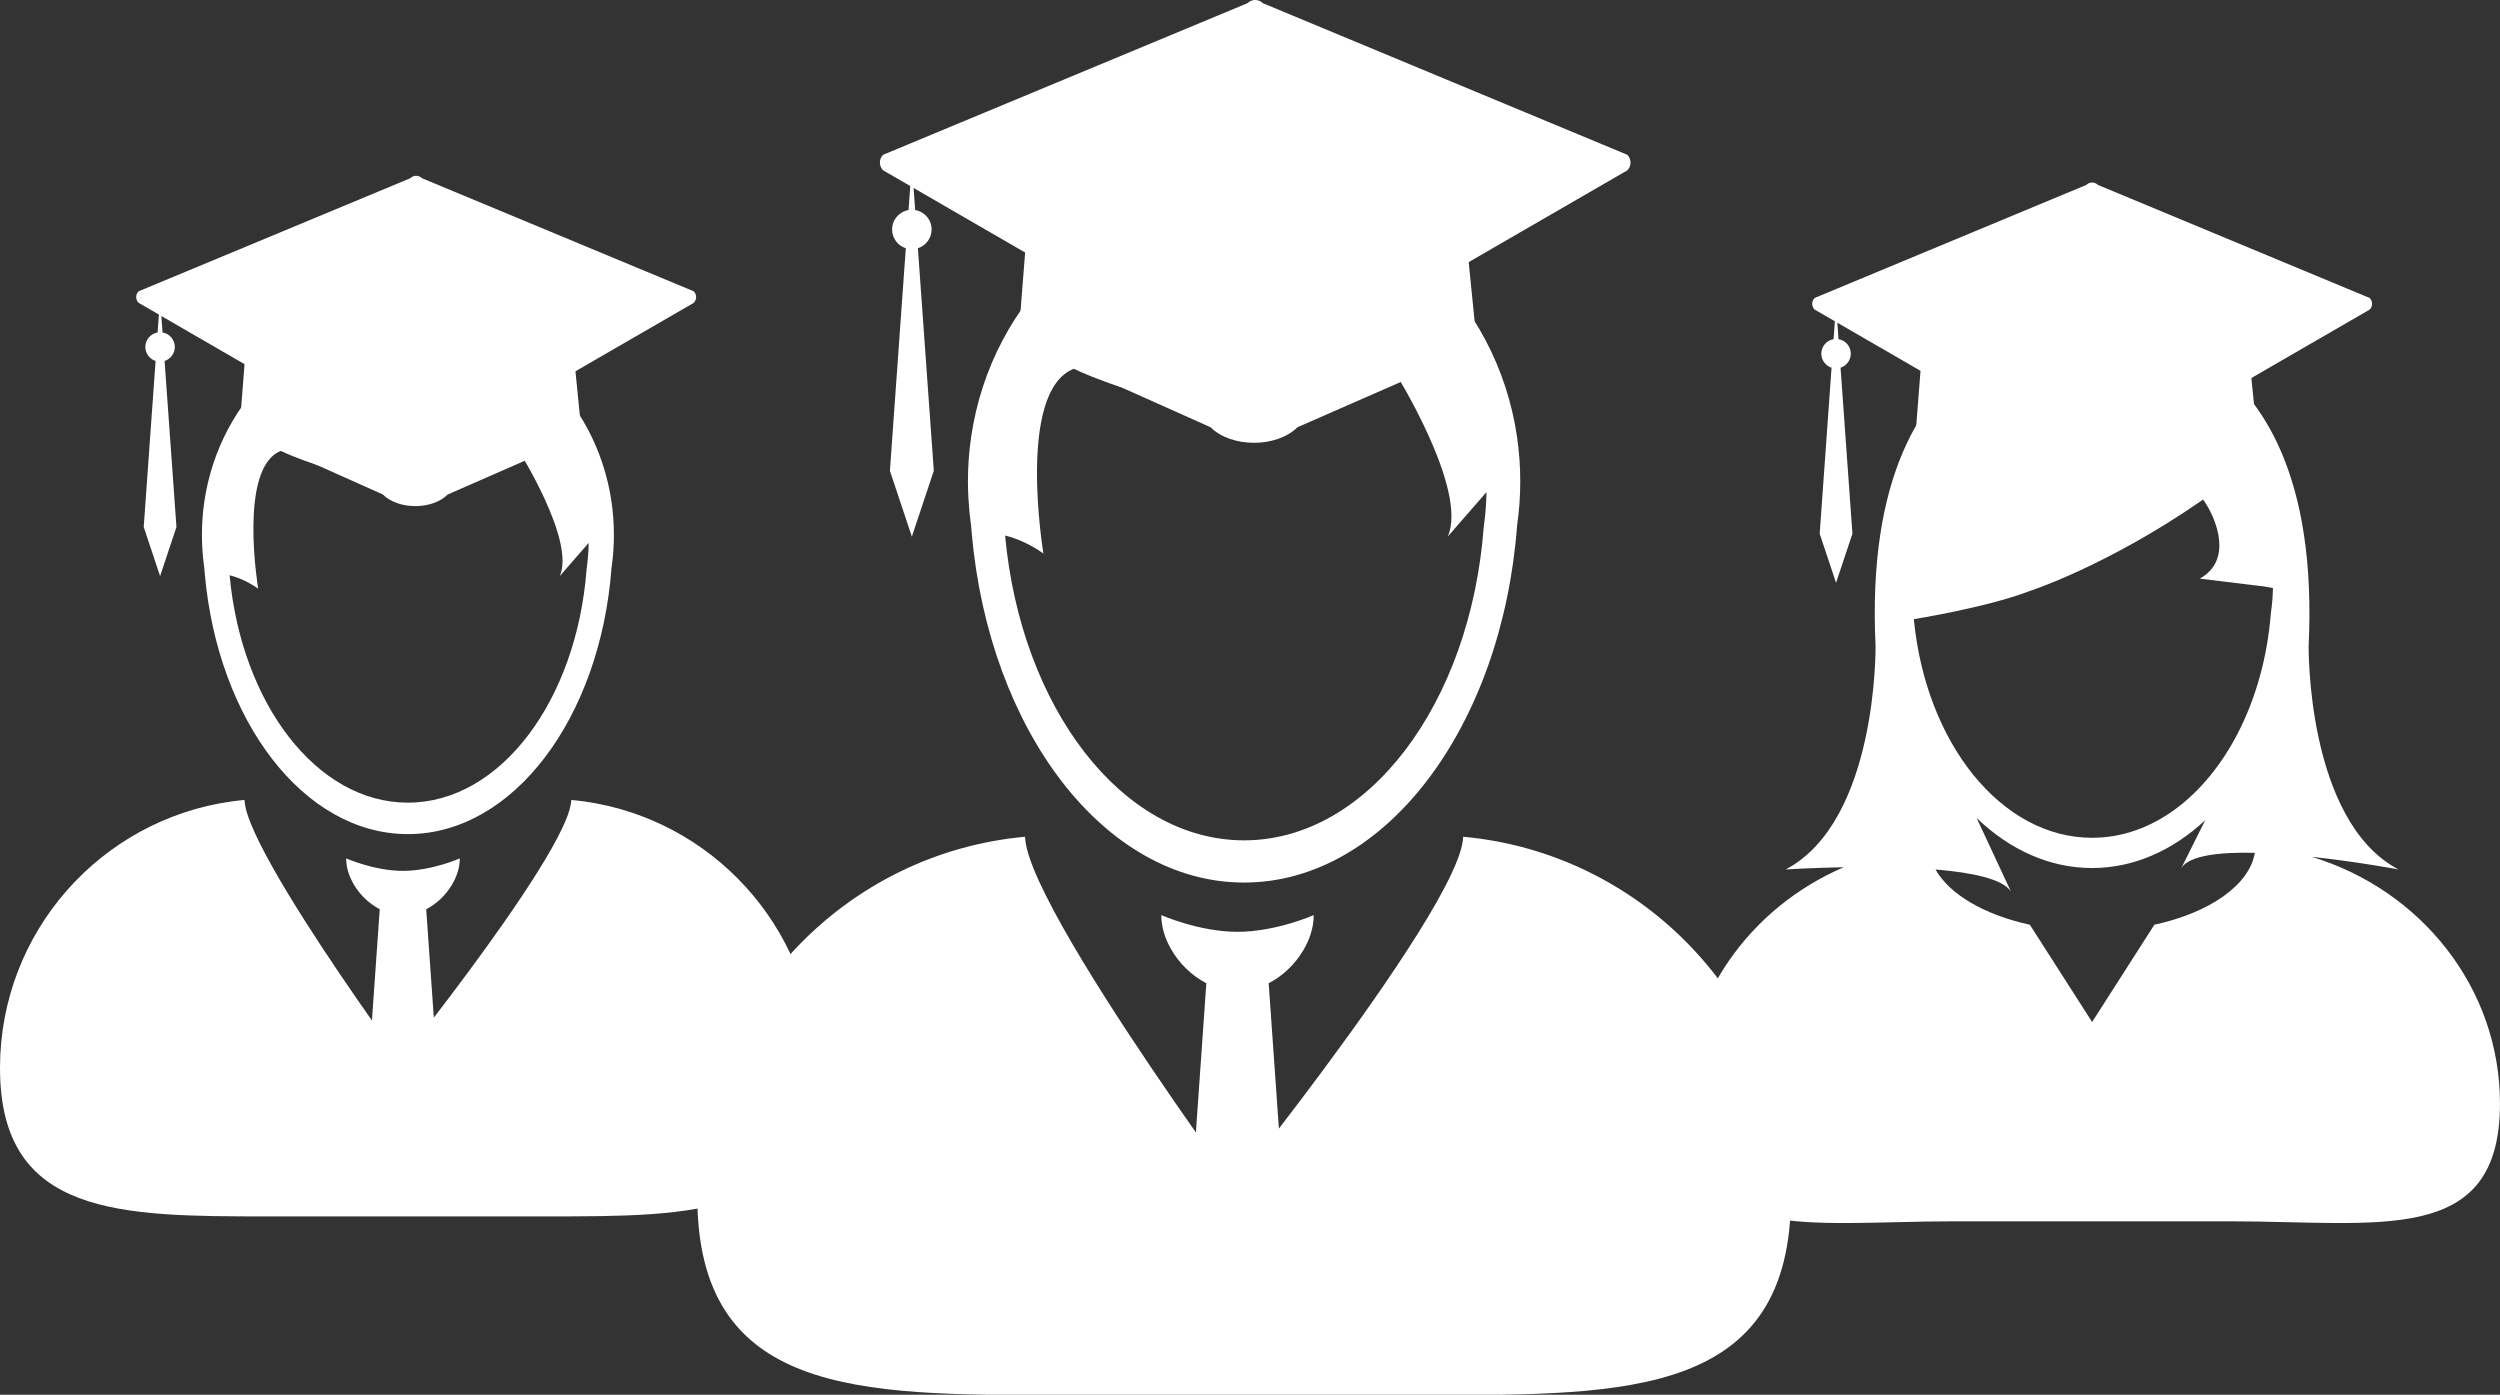 <svg xmlns="http://www.w3.org/2000/svg" xmlns:xlink="http://www.w3.org/1999/xlink" height="53" width="95" fill="#FFFFFF" version="1.1" enable-background="new 0 0 100 100" xml:space="preserve" style=""><rect width="100%" height="100%" fill="#333333" stroke="none"/><rect id="backgroundrect" width="100%" height="100%" x="0" y="0" fill="none" stroke="none" class="" style=""/><g class="currentLayer" style=""><title>Layer 1</title><g id="svg_1" class=""><g id="svg_2"><path fill="none" d="M47.274,31.933 c4.721,0 8.605,-5.21 9.108,-11.908 c0.062,-0.432 0.098,-0.875 0.104,-1.325 l-1.475,1.694 c0.813,-1.799 -2.081,-6.38 -2.081,-6.38 c-4.877,3.528 -12.128,0 -12.128,0 c-2.188,0.863 -1.151,7.017 -1.151,7.017 c-0.546,-0.38 -1.047,-0.58 -1.456,-0.682 C38.797,26.89 42.633,31.933 47.274,31.933 z" id="svg_3"/><path fill="none" d="M55.577,32.008 c0.001,-0.004 0.001,-0.007 0.002,-0.009 C55.579,32.001 55.577,32.006 55.577,32.008 c-0.025,0.24 -0.082,0.477 -0.172,0.707 C55.495,32.484 55.552,32.248 55.577,32.008 z" id="svg_4"/><path d="M36.902,19.97 c0.007,0.1 0.016,0.197 0.024,0.296 c0.662,7.488 5.042,13.271 10.348,13.271 c5.377,0 9.803,-5.935 10.375,-13.564 c0.079,-0.547 0.121,-1.109 0.121,-1.681 c0,-0.57 -0.042,-1.131 -0.121,-1.68 c-0.77,-5.303 -5.121,-9.367 -10.375,-9.367 c-5.253,0 -9.605,4.066 -10.372,9.372 c-0.08,0.547 -0.121,1.106 -0.121,1.675 c0,0.232 0.009,0.463 0.022,0.69 C36.823,19.316 36.855,19.646 36.902,19.97 zM40.802,14.014 c0,0 7.251,3.528 12.128,0 c0,0 2.894,4.581 2.081,6.38 l1.475,-1.694 c-0.006,0.45 -0.042,0.893 -0.104,1.325 c-0.503,6.698 -4.388,11.908 -9.108,11.908 c-4.642,0 -8.477,-5.043 -9.08,-11.583 c0.409,0.102 0.91,0.301 1.456,0.682 C39.651,21.031 38.615,14.878 40.802,14.014 z" id="svg_5"/><path d="M56.891,31.975 c-0.424,-0.078 -0.852,-0.14 -1.289,-0.178 l0,0 h-0.001 c0,0.018 -0.002,0.037 -0.005,0.057 c-0.002,0.048 -0.009,0.1 -0.019,0.153 c0,-0.002 0.002,-0.007 0.002,-0.009 c-0.001,0.002 -0.001,0.005 -0.002,0.009 c-0.025,0.24 -0.082,0.477 -0.172,0.707 c0.09,-0.23 0.146,-0.467 0.172,-0.707 c-0.053,0.324 -0.207,0.742 -0.438,1.229 c-1.205,2.55 -4.501,6.998 -6.541,9.651 l-0.388,-5.524 c0.529,-0.272 0.986,-0.708 1.295,-1.219 c0.258,-0.42 0.416,-0.893 0.416,-1.37 c0,0 -1.433,0.635 -2.896,0.635 c-1.461,0 -2.895,-0.635 -2.895,-0.635 c0,0.442 0.136,0.878 0.359,1.272 c0.309,0.553 0.79,1.027 1.352,1.316 l-0.397,5.67 c-1.92,-2.73 -5.18,-7.537 -6.188,-10.075 l0,0 c-0.143,-0.36 -0.24,-0.673 -0.281,-0.931 v-0.001 c-0.01,-0.06 -0.016,-0.116 -0.019,-0.169 c0,-0.001 0,-0.002 0,-0.003 c-0.002,-0.02 -0.005,-0.039 -0.005,-0.057 c0,0 -0.001,0 -0.001,0 c-0.206,0.019 -0.411,0.043 -0.614,0.07 c-0.012,0.001 -0.023,0.002 -0.035,0.005 C31.631,32.802 26.497,38.528 26.497,45.456 c0,7.574 6.141,7.557 13.716,7.557 h14.125 c7.576,0 13.718,0.018 13.718,-7.557 C68.056,38.752 63.246,33.172 56.891,31.975 z" id="svg_6"/></g><g id="svg_7"><path fill="#FFFFFF" d="M47.901,14.335 c-0.137,0.137 -0.359,0.137 -0.496,0 l-8.433,-4.957 l-0.281,3.588 l7.31,3.269 c0.789,0.788 2.515,0.788 3.302,0 l6.835,-2.994 l-0.351,-3.518 L47.901,14.335 z" id="svg_8"/><path fill="#FFFFFF" d="M61.837,5.882 l-13.845,-5.76 c-0.162,-0.163 -0.427,-0.163 -0.589,0 l-13.845,5.76 c-0.163,0.163 -0.163,0.427 0,0.59 l1.032,0.597 l-0.065,0.913 c-0.354,0.059 -0.625,0.366 -0.625,0.738 c0,0.333 0.219,0.616 0.521,0.713 l-0.604,8.458 l0.834,2.501 l0.834,-2.501 l-0.605,-8.458 c0.302,-0.098 0.521,-0.38 0.521,-0.713 c0,-0.372 -0.27,-0.68 -0.625,-0.738 l-0.06,-0.84 l1.445,0.837 l0.059,0.034 l11.184,6.471 c0.163,0.163 0.426,0.163 0.589,0 l10.619,-6.145 l0.623,-0.36 l2.604,-1.506 C62.001,6.309 62.001,6.045 61.837,5.882 z" id="svg_9"/></g></g><g id="svg_10" class=""><g id="svg_11"><path fill="none" d="M15.499,30.501 c3.521,0 6.418,-3.887 6.794,-8.883 c0.046,-0.322 0.073,-0.653 0.077,-0.988 l-1.099,1.263 c0.606,-1.342 -1.553,-4.758 -1.553,-4.758 c-3.638,2.631 -9.046,0 -9.046,0 c-1.632,0.644 -0.859,5.234 -0.859,5.234 c-0.407,-0.284 -0.781,-0.432 -1.086,-0.508 C9.176,26.739 12.037,30.501 15.499,30.501 z" id="svg_12"/><path fill="none" d="M21.691,30.556 c0.001,-0.004 0.001,-0.006 0.002,-0.008 C21.693,30.551 21.691,30.553 21.691,30.556 c-0.019,0.179 -0.061,0.354 -0.127,0.526 C21.63,30.911 21.673,30.735 21.691,30.556 z" id="svg_13"/><path d="M7.762,21.576 c0.005,0.075 0.012,0.147 0.019,0.221 c0.494,5.586 3.761,9.899 7.719,9.899 c4.01,0 7.312,-4.427 7.738,-10.117 c0.06,-0.409 0.09,-0.828 0.09,-1.254 c0,-0.425 -0.031,-0.844 -0.09,-1.253 c-0.574,-3.956 -3.82,-6.987 -7.738,-6.987 c-3.919,0 -7.165,3.033 -7.737,6.99 c-0.059,0.408 -0.09,0.825 -0.09,1.25 c0,0.173 0.007,0.345 0.016,0.515 C7.703,21.089 7.727,21.335 7.762,21.576 zM10.671,17.135 c0,0 5.408,2.631 9.046,0 c0,0 2.159,3.417 1.553,4.758 l1.099,-1.263 c-0.004,0.335 -0.031,0.666 -0.077,0.988 c-0.375,4.996 -3.273,8.883 -6.794,8.883 c-3.462,0 -6.323,-3.762 -6.773,-8.641 c0.305,0.076 0.679,0.225 1.086,0.508 C9.812,22.368 9.04,17.779 10.671,17.135 z" id="svg_14"/><path d="M22.672,30.532 c-0.316,-0.059 -0.636,-0.104 -0.962,-0.133 l0,0 h-0.001 c0,0.013 -0.001,0.027 -0.003,0.042 c-0.002,0.036 -0.006,0.074 -0.015,0.115 c0,-0.003 0.002,-0.006 0.002,-0.008 c-0.001,0.002 -0.001,0.004 -0.002,0.008 c-0.019,0.179 -0.061,0.354 -0.127,0.526 c0.066,-0.172 0.109,-0.348 0.127,-0.526 c-0.039,0.241 -0.154,0.553 -0.326,0.915 c-0.899,1.902 -3.358,5.22 -4.88,7.199 l-0.289,-4.12 c0.394,-0.203 0.735,-0.528 0.966,-0.91 c0.192,-0.313 0.31,-0.665 0.31,-1.021 c0,0 -1.068,0.474 -2.159,0.474 c-1.09,0 -2.159,-0.474 -2.159,-0.474 c0,0.33 0.102,0.655 0.268,0.949 c0.23,0.412 0.589,0.767 1.008,0.982 l-0.296,4.229 c-1.433,-2.037 -3.864,-5.622 -4.616,-7.516 l0,0 c-0.107,-0.27 -0.179,-0.502 -0.209,-0.694 v-0.001 c-0.007,-0.044 -0.012,-0.086 -0.015,-0.126 c0,-0.001 0,-0.002 0,-0.002 c-0.001,-0.015 -0.003,-0.029 -0.004,-0.042 c0,0 0,0 -0.001,0 c-0.154,0.014 -0.307,0.032 -0.458,0.053 c-0.009,0 -0.018,0.001 -0.026,0.003 c-4.976,0.693 -8.805,4.965 -8.805,10.132 c0,5.649 4.581,5.637 10.231,5.637 h10.536 c5.651,0 10.232,0.013 10.232,-5.637 C31,35.586 27.412,31.424 22.672,30.532 z" id="svg_15"/></g><g id="svg_16"><path fill="#FFFFFF" d="M15.966,17.374 c-0.103,0.103 -0.268,0.103 -0.37,0 l-6.29,-3.697 l-0.209,2.676 l5.453,2.438 c0.588,0.588 1.876,0.588 2.463,0 l5.098,-2.233 l-0.261,-2.624 L15.966,17.374 z" id="svg_17"/><path fill="#FFFFFF" d="M26.361,11.069 L16.034,6.772 c-0.121,-0.122 -0.318,-0.122 -0.44,0 L5.268,11.069 C5.145,11.19 5.145,11.386 5.268,11.508 l0.77,0.445 l-0.049,0.681 c-0.264,0.044 -0.466,0.273 -0.466,0.55 c0,0.249 0.163,0.46 0.389,0.533 l-0.451,6.309 l0.622,1.866 l0.622,-1.866 l-0.451,-6.309 c0.226,-0.073 0.389,-0.284 0.389,-0.533 c0,-0.277 -0.202,-0.506 -0.466,-0.55 l-0.045,-0.626 l1.078,0.625 l0.043,0.025 l8.342,4.826 c0.122,0.122 0.318,0.122 0.439,0 l7.92,-4.583 l0.465,-0.268 l1.942,-1.124 C26.483,11.386 26.483,11.19 26.361,11.069 z" id="svg_18"/></g></g><g id="svg_19" class=""><g id="svg_20"><path fill="#FFFFFF" d="M79.652,17.629 c-0.103,0.103 -0.268,0.103 -0.37,0 l-6.289,-3.697 l-0.21,2.676 l5.452,2.438 c0.588,0.587 1.876,0.587 2.464,0 l5.098,-2.233 l-0.262,-2.624 L79.652,17.629 z" id="svg_21"/><path fill="#FFFFFF" d="M90.047,11.323 l-10.327,-4.296 c-0.121,-0.122 -0.317,-0.122 -0.439,0 l-10.326,4.296 c-0.121,0.121 -0.121,0.318 0,0.44 l0.77,0.445 l-0.049,0.68 c-0.264,0.045 -0.466,0.274 -0.466,0.551 c0,0.249 0.163,0.46 0.389,0.533 l-0.451,6.309 l0.622,1.865 l0.622,-1.865 l-0.451,-6.309 c0.226,-0.073 0.389,-0.284 0.389,-0.533 c0,-0.277 -0.201,-0.506 -0.466,-0.551 l-0.045,-0.625 l1.078,0.624 l0.044,0.025 l8.341,4.827 c0.122,0.122 0.318,0.122 0.439,0 l7.92,-4.583 l0.466,-0.269 l1.941,-1.123 C90.169,11.642 90.169,11.445 90.047,11.323 z" id="svg_22"/></g><path fill="#FFFFFF" d="M87.845,32.559 c1.756,0.189 3.296,0.48 3.296,0.48 c-3.503,-1.85 -3.413,-8.496 -3.413,-8.496 c0.613,-12.87 -8.221,-12.196 -8.221,-12.196 l-0.006,0.02 l-0.008,-0.02 c0,0 -8.834,-0.673 -8.222,12.196 c0,0 0.09,6.646 -3.413,8.496 c0,0 0.941,-0.061 2.204,-0.084 c-3.572,1.534 -6.062,4.979 -6.062,8.982 c0,5.435 4.579,4.473 10.23,4.473 h10.536 c5.651,0 10.233,0.962 10.233,-4.473 C95.001,37.538 91.99,33.815 87.845,32.559 zM81.866,35.14 l-2.365,3.696 l-2.367,-3.696 c-1.721,-0.376 -3.049,-1.148 -3.584,-2.1 c1.388,0.115 2.563,0.361 2.866,0.84 l-1.303,-2.795 c1.248,1.197 2.759,1.9 4.385,1.9 c1.59,0 3.07,-0.67 4.301,-1.819 l-0.908,1.819 c0.305,-0.48 1.45,-0.61 2.794,-0.578 C85.471,33.644 83.956,34.684 81.866,35.14 zM86.293,23.295 c-0.132,1.703 -0.584,3.272 -1.267,4.588 c-1.243,2.396 -3.255,3.953 -5.525,3.953 c-3.464,0 -6.326,-3.618 -6.775,-8.308 c0,0 2.733,-0.437 4.367,-1.056 c0,0 2.959,-0.95 6.571,-3.452 c0.019,-0.013 0.037,-0.024 0.055,-0.037 c0,0 0.064,0.089 0.157,0.244 c0.313,0.515 0.984,2.057 -0.284,2.761 l2.313,0.283 h0.044 l0.423,0.075 C86.365,22.668 86.341,22.986 86.293,23.295 z" id="svg_23"/></g></g></svg>